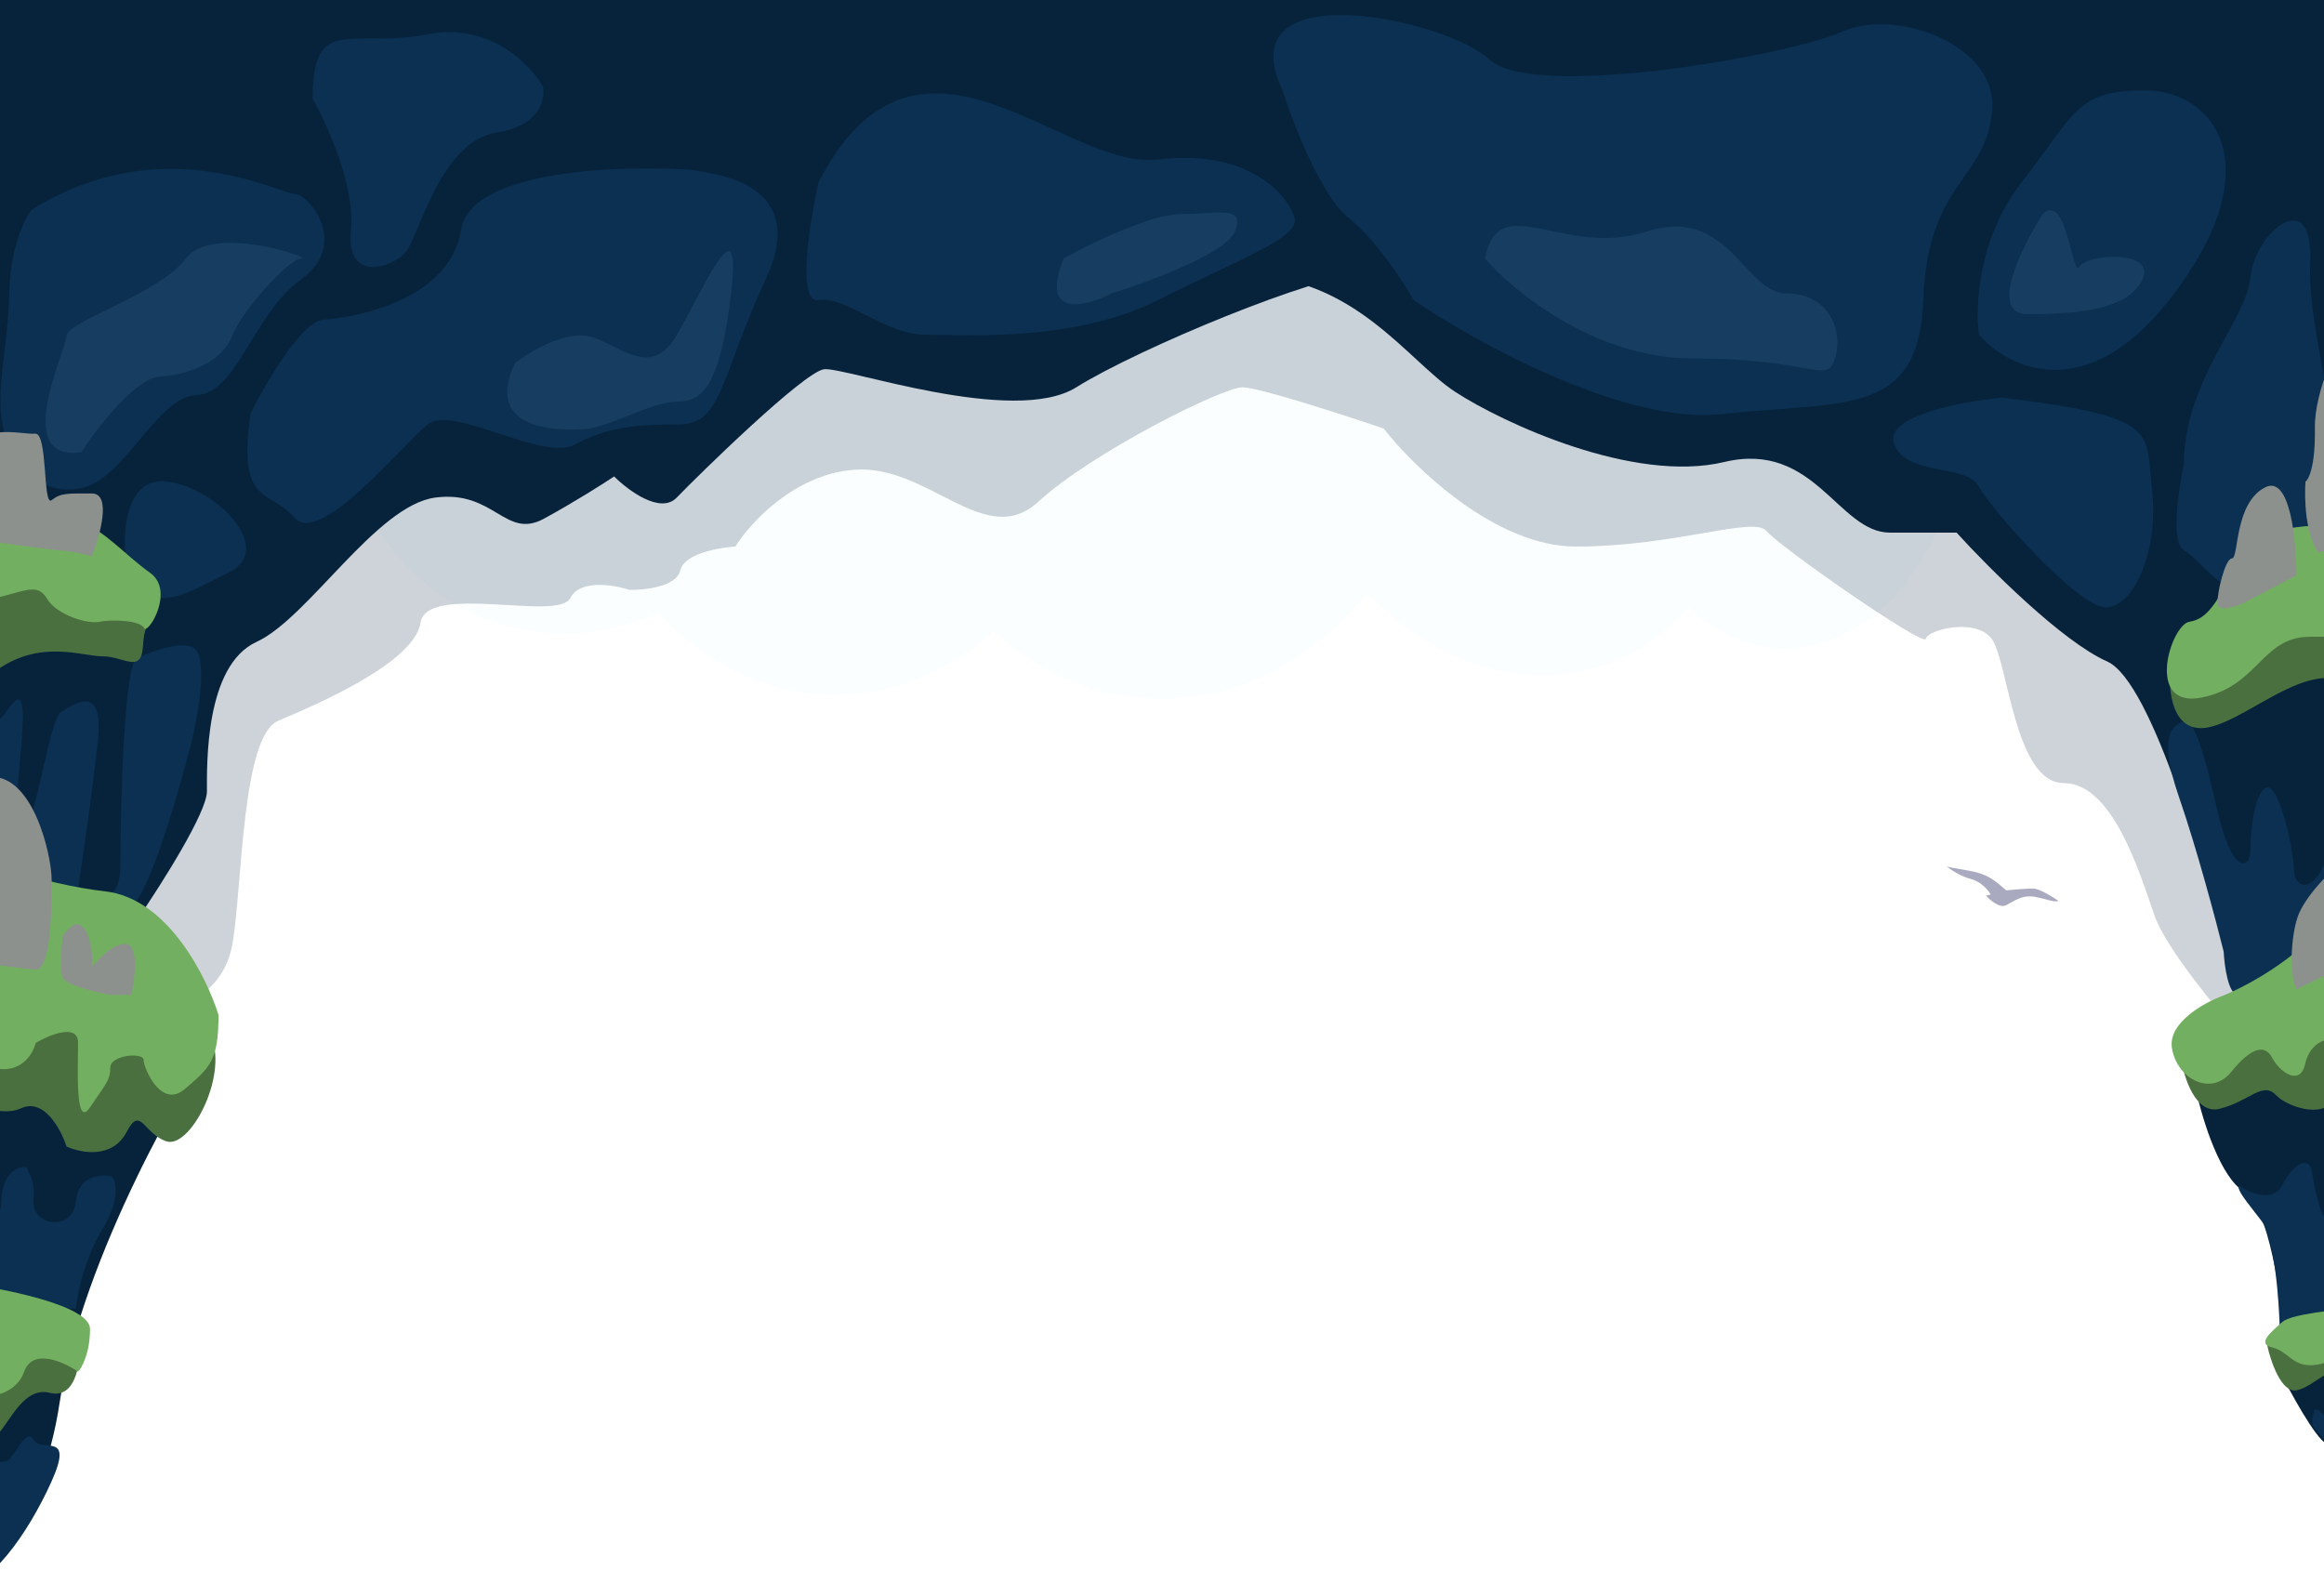 <svg width="1440" height="973" viewBox="0 0 1440 973" fill="none" xmlns="http://www.w3.org/2000/svg">
<g clip-path="url(#clip0_2382_7607)">
<g opacity="0.3" filter="url(#filter0_d_2382_7607)">
<path fill-rule="evenodd" clip-rule="evenodd" d="M834.185 354.543C802.039 394.917 756.795 420.114 706.899 420.114C667.701 420.114 631.682 404.564 602.84 378.321C575.238 403.052 541.145 417.695 504.37 417.695C462.06 417.695 423.683 398.312 394.903 366.484C377.099 374.998 357.417 379.732 336.753 379.732C258.133 379.732 195.077 311.203 195.913 226.667C196.749 142.132 261.16 73.602 339.78 73.602C356.915 73.602 373.311 76.858 388.468 82.825C418.75 44.557 461.336 20.68 508.295 20.68C541.139 20.68 571.613 32.36 597.068 52.475C627.854 21.014 667.688 2 711.033 2C756.833 2 798.294 23.23 829.037 57.941C876.507 19.919 943.9 22.649 999.242 71.195C1012.85 83.134 1024.76 96.992 1034.85 112.167C1052.46 95.686 1073.63 86.054 1096.32 86.054C1156.5 86.054 1204.62 153.815 1203.79 237.402C1202.97 320.99 1153.51 388.751 1093.32 388.751C1071.04 388.751 1050.41 379.463 1033.31 363.522C986.058 417.52 908.635 420.833 846.435 366.271C842.185 362.543 838.1 358.628 834.185 354.543Z" fill="#EEFBFF"/>
</g>
<path d="M1259.86 550.602C1263.57 550.602 1271.88 555.748 1275.57 558.322C1271.64 559.057 1268.79 557.219 1260.93 555.748C1253.08 554.278 1248.08 558.322 1243.08 560.895C1239.08 562.954 1233.08 557.832 1230.59 555.013L1233.44 554.278C1232.13 551.827 1227.87 546.484 1221.3 544.72C1214.73 542.955 1208.57 538.838 1206.31 537C1206.66 537.123 1209.95 537.809 1220.23 539.573C1233.08 541.779 1237.73 547.293 1243.08 551.705C1246.29 551.337 1255.22 550.602 1259.86 550.602Z" fill="#292C63" fill-opacity="0.4"/>
<path opacity="0.2" d="M144.143 584.267C139.299 612.883 116.708 622.805 106.018 624.189H62.509L35.597 122.135H1360.58L1420.68 567.34L1390.85 644.628C1375.3 627.595 1342.37 588.291 1335.01 567.34C1325.81 541.152 1309.22 485.262 1278.72 485.262C1248.22 485.262 1244.18 409.251 1234.09 395.837C1224 382.424 1194.17 390.408 1193.27 395.837C1192.37 401.267 1102.44 338.67 1094.59 329.088C1086.74 319.507 1038.3 338.67 976.404 338.67C926.885 338.67 876.38 289.912 857.317 265.533C832.274 257.017 779.72 239.984 769.853 239.984C757.518 239.984 676.333 280.544 643.365 310.885C610.398 341.225 575.412 287.57 529.212 291.084C492.253 293.894 464.772 323.979 455.652 338.67C445.261 339.309 423.896 343.141 421.563 353.361C419.231 363.581 399.51 365.71 389.942 365.497C380.223 362.303 359.306 358.854 353.386 370.607C345.985 385.298 264.351 361.026 260.539 385.937C256.726 410.848 195.052 437.037 172.401 446.618C149.75 456.199 150.198 548.498 144.143 584.267Z" fill="#07233C"/>
<path d="M1305.64 409.89C1333.45 422.154 1367.91 542.748 1381.66 601.513C1407.86 670.497 1442.37 650.696 1456.35 632.172L1456.35 -11.016L826.375 -19C785.035 13.895 716.618 170.679 770.981 170.679C838.934 170.679 872.35 223.695 901.73 242.858C931.109 262.02 1012.29 299.706 1068.36 286.293C1124.43 272.879 1139.01 330.047 1171.08 330.047H1212.34C1231.85 351.551 1277.83 397.626 1305.64 409.89Z" fill="#07233C"/>
<path d="M36.943 869.145C25.998 941.962 -7.986 968.896 -23.61 973.26L-16.657 -17.731H878.398C876.006 13.248 865.75 170.039 843.861 170.039C816.5 170.039 705.712 215.709 666.913 239.981C628.115 264.254 523.157 227.206 510.598 228.803C498.039 230.4 431.88 295.233 419.321 308.327C409.273 318.802 389.269 303.962 380.522 295.233C374.018 299.597 356.211 310.946 337.014 321.421C313.017 334.515 306.289 303.536 269.733 308.327C233.178 313.117 191.015 383.06 158.945 397.751C126.874 412.442 128.22 474.081 128.22 490.369C128.22 503.4 100.112 547.75 86.058 568.296C103.177 593.207 135.576 645.009 128.22 652.93C119.025 662.83 50.623 778.124 36.943 869.145Z" fill="#07233C"/>
<path d="M1390.64 738.524C1375.75 729.837 1364.7 693.812 1361.04 676.885C1371.09 648.78 1431.31 623.869 1460.17 614.927L1465.77 831.781H1415.98C1413.74 804.315 1405.53 747.211 1390.64 738.524Z" fill="#07233C"/>
<path d="M1441.55 894.697C1434.37 890.865 1418.83 862.228 1411.95 848.388L1465.77 841.681L1476.76 961.446C1471.23 963.362 1460.17 963.682 1460.17 949.629C1460.17 932.064 1450.52 899.488 1441.55 894.697Z" fill="#07233C"/>
<path d="M5.769 180.899C6.307 154.072 15.114 135.867 19.45 130.119C100.635 79.338 173.298 120.218 182.493 120.218C191.688 120.218 216.582 151.517 186.754 172.915C156.926 194.312 146.834 243.815 121.94 244.773C97.046 245.731 77.087 297.47 49.95 302.58C22.814 307.69 5.769 285.334 1.508 262.978C-2.753 240.621 5.096 214.433 5.769 180.899Z" fill="#0B3052"/>
<path d="M200.21 198.145C187.113 198.911 164.85 237.002 155.356 255.951C146.712 313.758 166.794 302.58 182.493 320.784C198.192 338.988 249.325 275.433 265.024 262.978C280.722 250.522 336.341 286.292 356.301 275.433C376.261 264.574 394.651 262.978 421.115 262.978C447.578 262.978 446.681 232.637 474.49 172.915C502.3 113.192 442.42 108.082 432.328 105.846C422.236 103.611 292.833 97.862 285.656 142.574C278.48 187.286 216.582 197.187 200.21 198.145Z" fill="#0B3052"/>
<path d="M507.234 186.009C493.598 188.308 501.552 138.209 507.234 112.873C568.459 -5.934 658.839 105.846 717.373 98.82C775.908 91.794 799.231 123.092 802.147 135.229C805.062 147.365 769.404 159.82 717.373 186.009C665.343 212.197 598.287 207.407 573.393 207.407C548.499 207.407 524.278 183.134 507.234 186.009Z" fill="#0B3052"/>
<path d="M835.787 135.229C818.743 121.687 801.325 76.783 794.746 56.024C759.76 -17.139 895.443 11.312 922.803 36.862C950.164 62.411 1108.95 34.306 1141.47 19.615C1173.98 4.924 1238.57 26.961 1234.31 69.438C1230.05 111.914 1194.39 112.873 1191.7 186.009C1189.01 259.145 1142.14 248.286 1067.01 256.59C1006.9 263.233 914.58 212.304 875.931 186.009C869.652 174.724 852.832 148.77 835.787 135.229Z" fill="#0B3052"/>
<path d="M1252.7 112.873C1225.61 147.621 1223.77 190.374 1226.24 207.407C1243.88 227.847 1292.13 252.183 1343.98 186.009C1408.79 103.291 1372.01 56.024 1329.18 56.024C1286.34 56.024 1286.57 69.438 1252.7 112.873Z" fill="#0B3052"/>
<path d="M1173.54 274.475C1168.15 257.612 1216 248.712 1240.59 246.37C1339.72 258.506 1329.18 267.129 1333.44 303.857C1337.7 340.585 1322.23 376.355 1304.96 376.355C1287.69 376.355 1234.31 316.313 1226.24 301.622C1218.17 286.931 1180.26 295.554 1173.54 274.475Z" fill="#0B3052"/>
<path d="M1353.17 340.905C1344.92 336.05 1349.74 303.751 1353.17 288.208C1353.17 235.512 1391.97 198.784 1394.44 171.637C1396.91 144.49 1433.91 112.873 1431.44 163.333C1429.47 203.702 1454.69 298.534 1467.55 340.905C1443.78 345.376 1394.35 355.787 1386.82 361.664C1377.4 369.009 1363.49 346.973 1353.17 340.905Z" fill="#0B3052"/>
<path d="M217.479 142.574C220.17 115.747 202.752 77.103 193.706 61.134C193.706 8.118 217.479 30.474 265.024 21.213C303.06 13.803 328.417 39.63 336.341 53.469C338.135 61.241 334.861 77.869 307.41 82.213C273.097 87.642 259.417 146.407 251.567 155.988C243.718 165.569 214.115 176.108 217.479 142.574Z" fill="#0B3052"/>
<path d="M-0.959 446.617C-5.983 450.705 -13.069 507.936 -15.985 536.041C-11.051 582.669 69.91 567.659 81.348 561.272C92.785 554.884 112.521 483.983 118.128 461.947C123.734 439.91 128.22 407.653 120.595 401.905C112.969 396.156 93.234 404.14 84.936 407.653C76.638 411.166 74.62 503.146 74.62 536.041C74.62 562.357 57.127 556.8 48.38 550.732C51.296 531.676 57.844 486.475 60.715 458.114C64.303 422.664 45.24 436.716 37.84 441.188C30.439 445.659 22.141 512.088 14.067 514.004C5.993 515.921 13.394 473.444 14.067 446.617C14.74 419.79 5.321 441.507 -0.959 446.617Z" fill="#0B3052"/>
<path d="M0.835 744.272C0.297 762.157 -18.826 771.312 -28.32 773.654L-33.478 804.314L47.035 811.021C47.707 802.611 51.924 781 63.406 761.838C74.889 742.675 71.928 731.923 69.013 728.942C62.359 727.452 48.649 728.431 47.035 744.272C45.016 764.073 19.674 759.283 20.795 744.272C21.916 729.261 17.207 727.345 17.207 724.471C17.207 721.597 1.508 721.916 0.835 744.272Z" fill="#0B3052"/>
<path d="M-13.967 921.843C-18.273 935.385 -25.329 934.937 -28.32 933.021C-41.227 940.367 -43.121 979.33 -25.18 982.205C-7.239 985.079 17.207 950.587 31.784 918.33C46.362 886.073 25.729 900.765 20.795 892.141C15.861 883.518 8.685 904.916 3.526 905.555C-1.632 906.194 -8.584 904.916 -13.967 921.843Z" fill="#0B3052"/>
<path d="M103.775 298.428C78.836 295.107 76.04 327.704 77.76 344.418C89.421 386.255 113.194 368.69 141.9 354.638C170.607 340.585 134.948 302.58 103.775 298.428Z" fill="#0B3052"/>
<path d="M1443.56 512.408C1443.56 482.514 1455.07 469.718 1460.82 467.057C1460.82 501.975 1460.55 574.749 1459.48 586.502C1458.13 601.193 1394.44 616.523 1386.82 616.523C1380.72 616.523 1378.29 598.638 1377.84 589.696C1373.28 571.279 1361.34 526.268 1350.04 493.565C1335.91 452.685 1348.24 448.852 1353.17 446.936C1358.11 445.02 1364.16 458.753 1373.58 500.91C1383 543.067 1394.44 538.915 1394.44 526.46C1394.44 514.004 1396.91 491.648 1404.08 488.135C1411.26 484.622 1420.46 521.031 1421.35 538.915C1422.25 556.8 1443.56 549.774 1443.56 512.408Z" fill="#0B3052"/>
<path d="M1414.18 734.371C1408.43 745.613 1393.54 739.056 1386.82 734.371C1386.82 738.523 1390.85 742.995 1401.17 756.408C1409.42 767.139 1412.23 806.443 1412.61 824.754C1424.64 823.263 1450.01 820.283 1455.22 820.283C1460.42 820.283 1465.91 812.192 1468 808.146C1468.52 792.923 1469.26 761.263 1468 756.408C1466.43 750.34 1449.39 755.769 1443.56 756.408C1437.87 757.03 1434.11 735.526 1432.47 726.148L1432.34 725.429C1430.77 716.487 1421.35 720.319 1414.18 734.371Z" fill="#0B3052"/>
<path d="M1460.6 893.738C1462.04 901.403 1469.72 898.422 1473.38 895.974L1481.46 961.126C1482.73 961.871 1482.58 963.681 1471.81 964.958C1458.36 966.555 1460.6 949.629 1457.68 928.231C1454.77 906.833 1436.15 887.67 1433.91 884.796C1431.73 882.001 1432.94 877.696 1433.84 874.523L1433.91 874.257C1434.81 871.063 1442.43 877.77 1444.23 884.796C1446.02 891.822 1450.73 892.141 1451.63 887.67C1452.53 883.199 1450.28 874.576 1453.2 868.827C1456.11 863.079 1458.81 884.157 1460.6 893.738Z" fill="#0B3052"/>
<path d="M362.805 208.047C348.093 206.003 327.52 218.48 319.073 224.974C298.888 268.09 348.452 266.812 362.805 265.854C377.158 264.896 404.07 248.927 419.096 248.927C434.122 248.927 446.009 241.581 452.961 181.859C459.913 122.136 435.917 179.304 419.096 208.047C402.276 236.791 381.195 210.602 362.805 208.047Z" fill="#173D61"/>
<path d="M99.29 233.278C83.86 234.3 60.267 265.002 50.399 280.225C6.667 286.293 41.204 216.67 41.204 208.047C41.204 199.424 99.29 181.859 115.213 160.141C131.136 138.424 194.379 160.141 186.754 160.141C179.129 160.141 149.75 192.717 143.919 208.047C138.088 223.377 118.577 232 99.29 233.278Z" fill="#173D61"/>
<path d="M731.503 132.676C713.202 132.676 675.585 150.986 659.064 160.141C644.172 197.444 672.595 190.162 688.667 181.859C711.917 174.619 759.76 156.82 765.143 143.534C771.871 126.927 754.378 132.676 731.503 132.676Z" fill="#173D61"/>
<path d="M1048.84 222.1C988.559 222.1 937.904 180.794 920.113 160.141C928.635 116.387 969.003 160.141 1020.14 143.534C1071.27 126.927 1080.69 181.859 1107.15 181.859C1133.62 181.859 1142.36 205.492 1136.98 222.1C1131.6 238.707 1124.2 222.1 1048.84 222.1Z" fill="#173D61"/>
<path d="M1256.07 194.634C1232.2 194.634 1252.55 153.328 1265.71 132.676C1280.96 118.304 1283.88 173.555 1288.59 165.251C1293.3 156.948 1336.8 154.712 1327.38 173.555C1317.96 192.398 1285.89 194.634 1256.07 194.634Z" fill="#173D61"/>
<path d="M-1.183 414.681C-22.892 429.5 -30.712 420.855 -31.908 414.681V330.366C-23.759 334.944 0.208 343.205 30.887 339.628C61.567 336.051 85.46 370.394 93.458 385.618C91.29 388.598 89.422 387.662 88.525 400.948C87.403 417.555 76.638 406.696 63.631 406.696C50.623 406.696 25.954 396.157 -1.183 414.681Z" fill="#4B703F"/>
<path d="M12.946 686.786C-1.407 693.429 -29.366 680.398 -41.551 673.053L-31.908 592.571C18.328 598.958 121.268 617.993 131.136 643.032C141.003 668.071 117.455 712.016 103.102 707.226C88.749 702.435 87.224 684.614 78.432 701.477C69.641 718.34 49.95 714.465 41.204 710.419C37.765 699.774 27.299 680.143 12.946 686.786Z" fill="#4B703F"/>
<path d="M-1.183 888.629C-8.001 896.55 -24.507 885.329 -31.908 878.729C-31.908 844.492 -18.601 835.081 -11.948 834.655C8.535 830.716 49.502 825.202 49.502 834.655C49.502 846.472 46.362 866.912 30.887 863.08C15.413 859.247 7.339 878.729 -1.183 888.629Z" fill="#4B703F"/>
<path d="M1367.98 450.77C1345.73 454.858 1343.31 427.775 1344.88 413.722L1397.58 376.356H1464.86C1473.38 406.27 1485.31 459.329 1464.86 432.246C1439.29 398.393 1395.79 445.66 1367.98 450.77Z" fill="#4B703F"/>
<path d="M1375.15 687.105C1360.44 690.682 1353.18 667.73 1351.38 655.807L1457.68 600.555L1464.86 663.152C1459.7 663.152 1448.8 666.218 1446.47 678.482C1443.56 693.812 1418.44 687.105 1410.14 678.482C1401.84 669.859 1393.54 682.634 1375.15 687.105Z" fill="#4B703F"/>
<path d="M1423.15 861.483C1413.64 863.527 1406.92 843.598 1404.76 833.378L1457.68 819.006C1464.26 829.971 1474.33 850.943 1461.95 847.111C1446.47 842.32 1435.03 858.928 1423.15 861.483Z" fill="#4B703F"/>
<path d="M65.2 552.329C103.775 556.673 128.07 605.238 135.396 628.978C135.396 657.722 129.79 661.554 114.764 674.649C99.738 687.743 88.973 661.554 88.973 656.764C88.973 651.973 68.34 653.57 68.34 661.554C68.34 669.539 65.2 672.094 55.781 686.146C46.362 700.199 48.38 661.554 48.38 646.225C48.38 633.961 30.887 641.115 22.141 646.225C20.421 653.251 12.677 666.153 -4.547 661.554C-21.771 656.955 -36.692 649.418 -42 646.225L-36.169 524.224C-18.452 531.783 26.626 547.986 65.2 552.329Z" fill="#73AF60"/>
<path d="M55.781 823.476C55.781 808.657 0.162 797.926 -27.647 794.413C-30.488 812.937 -34.465 851.837 -27.647 859.246C-19.125 868.508 8.46 868.508 14.964 849.984C20.167 835.165 39.41 843.81 48.38 849.984C50.847 847.323 55.781 838.295 55.781 823.476Z" fill="#73AF60"/>
<path d="M-4.547 370.925C-20.156 374.247 -26.451 361.664 -27.647 354.957L-23.161 307.37C-4.996 310.138 34.745 317.015 48.38 322.381C65.425 329.088 77.311 343.779 93.01 354.957C108.708 366.135 91.44 393.92 89.197 389.13C86.954 384.339 68.789 383.7 61.612 385.297C54.435 386.894 35.148 381.145 29.093 370.925C23.038 360.706 14.964 366.774 -4.547 370.925Z" fill="#73AF60"/>
<path d="M1388.39 345.695C1400.59 322.7 1442.36 324.191 1461.72 327.81L1479.44 394.559H1431.44C1401.17 394.559 1399.6 425.219 1364.16 432.245C1328.73 439.271 1345.1 387.213 1356.54 385.297C1367.98 383.381 1373.13 374.439 1388.39 345.695Z" fill="#73AF60"/>
<path d="M1431.44 582.031C1451.18 563.124 1459.85 574.153 1461.72 582.031L1459.93 633.13C1457.31 637.921 1451.18 646.991 1447.59 644.947C1443.11 642.392 1431.44 645.266 1428.3 659.319C1425.17 673.371 1412.61 664.429 1407.9 655.486C1403.19 646.544 1394.44 649.418 1382.33 664.429C1370.22 679.439 1348.91 668.9 1345.77 649.418C1343.26 633.833 1365.51 621.42 1376.95 617.162C1386.89 613.329 1411.71 600.938 1431.44 582.031Z" fill="#73AF60"/>
<path d="M1414.4 819.005C1419.6 814.406 1448.12 811.34 1461.72 810.382C1461.8 817.408 1460.02 832.163 1452.3 834.974C1442.66 838.487 1447.59 844.235 1434.14 845.832C1420.68 847.429 1417.99 837.209 1407.9 834.974C1397.8 832.738 1407.9 824.754 1414.4 819.005Z" fill="#73AF60"/>
<path d="M38.961 341.224C31.785 340.713 -1.855 336.114 -17.779 333.878C-22.488 333.22 -22.488 320.465 -21.143 289.805C-19.797 259.145 13.619 269.685 21.693 268.726C29.766 267.768 26.402 314.397 32.009 309.926C37.616 305.454 41.428 305.774 56.903 305.774C69.282 305.774 62.061 331.749 56.903 344.737C53.913 343.779 46.138 341.735 38.961 341.224Z" fill="#8D918D"/>
<path d="M21.693 600.874C13.44 600.107 -21.217 595.444 -37.514 593.209V513.046C-37.514 504.317 -31.773 485.836 -8.808 481.748C19.899 476.638 32.009 529.654 32.009 545.303C32.009 560.952 32.009 601.832 21.693 600.874Z" fill="#8D918D"/>
<path d="M38.961 605.984C36.808 601.385 38.064 586.608 38.961 579.795C53.315 558.717 58.249 590.654 56.903 597.041C55.557 603.429 64.528 586.502 76.639 584.905C86.327 583.628 83.815 605.451 81.348 616.523H68.565C59.594 614.926 41.114 610.583 38.961 605.984Z" fill="#8D918D"/>
<path d="M-8.135 811.979H-32.132C-33.403 796.649 -33.477 765.989 -23.61 765.989C-13.742 765.989 -9.182 796.649 -8.135 811.979Z" fill="#8D918D"/>
<path d="M1422.92 356.554L1389.28 374.119C1384.35 376.248 1374.39 379.229 1374.03 374.119C1373.58 367.732 1378.74 346.014 1383 346.014C1387.26 346.014 1384.35 311.522 1403.64 301.941C1419.07 294.276 1422.92 335.156 1422.92 356.554Z" fill="#8D918D"/>
<path d="M1479.89 328.13L1436.6 342.501C1428.35 331.259 1427.78 308.435 1428.53 298.428C1430.62 297.044 1434.72 288.464 1434.36 265.213C1434 241.963 1449.31 211.026 1457.01 198.464L1479.89 328.13Z" fill="#8D918D"/>
<path d="M1461.72 594.167L1422.92 613.01C1417.77 601.832 1419.99 576.677 1424.49 566.062C1431 550.732 1454.77 528.696 1461.72 527.099V594.167Z" fill="#8D918D"/>
</g>
<defs>
<filter id="filter0_d_2382_7607" x="195.905" y="2" width="1020.77" height="430.981" filterUnits="userSpaceOnUse" color-interpolation-filters="sRGB">
<feFlood flood-opacity="0" result="BackgroundImageFix"/>
<feColorMatrix in="SourceAlpha" type="matrix" values="0 0 0 0 0 0 0 0 0 0 0 0 0 0 0 0 0 0 127 0" result="hardAlpha"/>
<feOffset dx="12.867" dy="12.867"/>
<feComposite in2="hardAlpha" operator="out"/>
<feColorMatrix type="matrix" values="0 0 0 0 0 0 0 0 0 0 0 0 0 0 0 0 0 0 0.25 0"/>
<feBlend mode="normal" in2="BackgroundImageFix" result="effect1_dropShadow_2382_7607"/>
<feBlend mode="normal" in="SourceGraphic" in2="effect1_dropShadow_2382_7607" result="shape"/>
</filter>
<clipPath id="clip0_2382_7607">
<rect width="1440" height="973" fill="white"/>
</clipPath>
</defs>
</svg>

